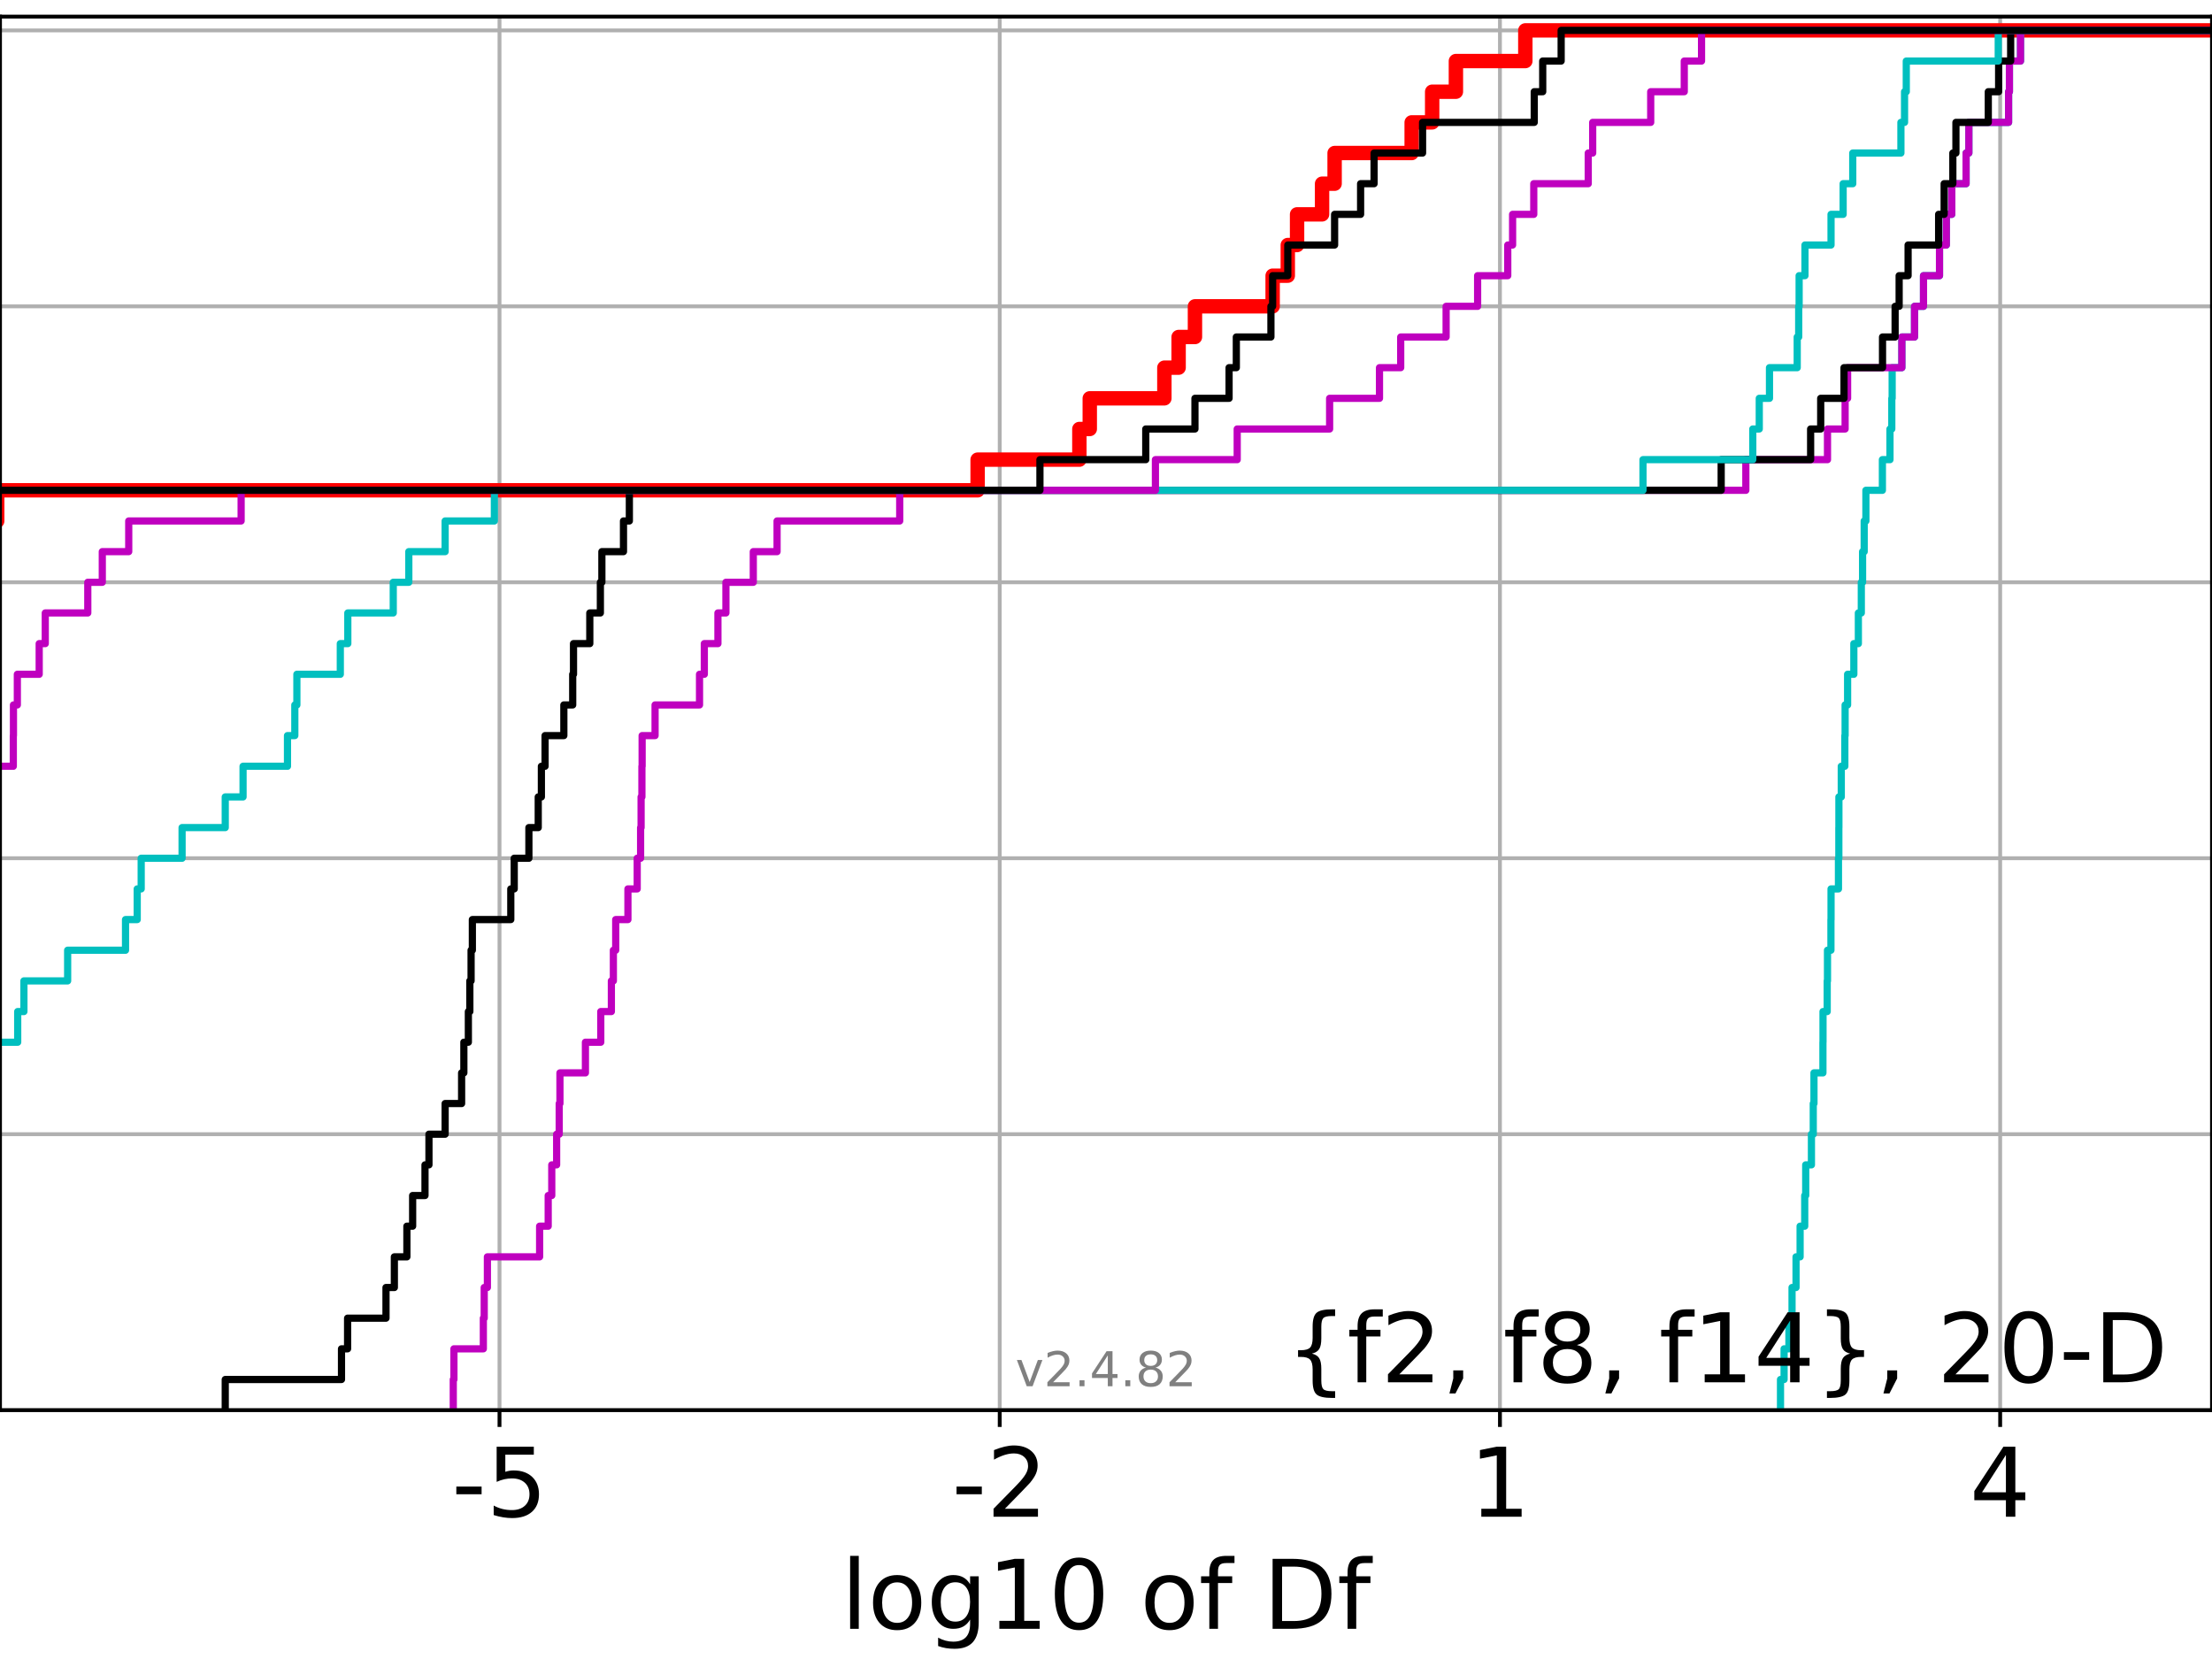 <?xml version="1.0" encoding="utf-8" standalone="no"?>
<!DOCTYPE svg PUBLIC "-//W3C//DTD SVG 1.1//EN"
  "http://www.w3.org/Graphics/SVG/1.1/DTD/svg11.dtd">
<!-- Created with matplotlib (https://matplotlib.org/) -->
<svg height="345.6pt" version="1.1" viewBox="0 0 460.8 345.6" width="460.8pt" xmlns="http://www.w3.org/2000/svg" xmlns:xlink="http://www.w3.org/1999/xlink">
 <defs>
  <style type="text/css">*{stroke-linecap:butt;stroke-linejoin:round;}</style>
 </defs>
 <g id="figure_1">
  <g id="patch_1">
   <path d="M 0 345.6 
L 460.8 345.6 
L 460.8 0 
L 0 0 
z
" style="fill:#ffffff;"/>
  </g>
  <g id="axes_1">
   <g id="patch_2">
    <path d="M 0 293.76 
L 460.8 293.76 
L 460.8 3.456 
L 0 3.456 
z
" style="fill:#ffffff;"/>
   </g>
   <g id="matplotlib.axis_1">
    <g id="xtick_1">
     <g id="line2d_1">
      <path clip-path="url(#p8bb2a93402)" d="M 104.055 293.76 
L 104.055 3.456 
" style="fill:none;stroke:#b0b0b0;stroke-linecap:square;stroke-width:0.8;"/>
     </g>
     <g id="line2d_2">
      <defs>
       <path d="M 0 0 
L 0 3.5 
" id="m684a164358" style="stroke:#000000;stroke-width:0.8;"/>
      </defs>
      <g>
       <use style="stroke:#000000;stroke-width:0.8;" x="104.055" xlink:href="#m684a164358" y="293.76"/>
      </g>
     </g>
     <g id="text_1">
      <!-- -5 -->
      <g transform="translate(94.085 315.957)scale(0.2 -0.2)">
       <defs>
        <path d="M 4.891 31.391 
L 31.203 31.391 
L 31.203 23.391 
L 4.891 23.391 
z
" id="DejaVuSans-45"/>
        <path d="M 10.797 72.906 
L 49.516 72.906 
L 49.516 64.594 
L 19.828 64.594 
L 19.828 46.734 
Q 21.969 47.469 24.109 47.828 
Q 26.266 48.188 28.422 48.188 
Q 40.625 48.188 47.75 41.5 
Q 54.891 34.812 54.891 23.391 
Q 54.891 11.625 47.562 5.094 
Q 40.234 -1.422 26.906 -1.422 
Q 22.312 -1.422 17.547 -0.641 
Q 12.797 0.141 7.719 1.703 
L 7.719 11.625 
Q 12.109 9.234 16.797 8.062 
Q 21.484 6.891 26.703 6.891 
Q 35.156 6.891 40.078 11.328 
Q 45.016 15.766 45.016 23.391 
Q 45.016 31 40.078 35.438 
Q 35.156 39.891 26.703 39.891 
Q 22.75 39.891 18.812 39.016 
Q 14.891 38.141 10.797 36.281 
z
" id="DejaVuSans-53"/>
       </defs>
       <use xlink:href="#DejaVuSans-45"/>
       <use x="36.084" xlink:href="#DejaVuSans-53"/>
      </g>
     </g>
    </g>
    <g id="xtick_2">
     <g id="line2d_3">
      <path clip-path="url(#p8bb2a93402)" d="M 208.261 293.76 
L 208.261 3.456 
" style="fill:none;stroke:#b0b0b0;stroke-linecap:square;stroke-width:0.8;"/>
     </g>
     <g id="line2d_4">
      <g>
       <use style="stroke:#000000;stroke-width:0.8;" x="208.261" xlink:href="#m684a164358" y="293.76"/>
      </g>
     </g>
     <g id="text_2">
      <!-- -2 -->
      <g transform="translate(198.29 315.957)scale(0.2 -0.2)">
       <defs>
        <path d="M 19.188 8.297 
L 53.609 8.297 
L 53.609 0 
L 7.328 0 
L 7.328 8.297 
Q 12.938 14.109 22.625 23.891 
Q 32.328 33.688 34.812 36.531 
Q 39.547 41.844 41.422 45.531 
Q 43.312 49.219 43.312 52.781 
Q 43.312 58.594 39.234 62.25 
Q 35.156 65.922 28.609 65.922 
Q 23.969 65.922 18.812 64.312 
Q 13.672 62.703 7.812 59.422 
L 7.812 69.391 
Q 13.766 71.781 18.938 73 
Q 24.125 74.219 28.422 74.219 
Q 39.75 74.219 46.484 68.547 
Q 53.219 62.891 53.219 53.422 
Q 53.219 48.922 51.531 44.891 
Q 49.859 40.875 45.406 35.406 
Q 44.188 33.984 37.641 27.219 
Q 31.109 20.453 19.188 8.297 
z
" id="DejaVuSans-50"/>
       </defs>
       <use xlink:href="#DejaVuSans-45"/>
       <use x="36.084" xlink:href="#DejaVuSans-50"/>
      </g>
     </g>
    </g>
    <g id="xtick_3">
     <g id="line2d_5">
      <path clip-path="url(#p8bb2a93402)" d="M 312.466 293.76 
L 312.466 3.456 
" style="fill:none;stroke:#b0b0b0;stroke-linecap:square;stroke-width:0.8;"/>
     </g>
     <g id="line2d_6">
      <g>
       <use style="stroke:#000000;stroke-width:0.8;" x="312.466" xlink:href="#m684a164358" y="293.76"/>
      </g>
     </g>
     <g id="text_3">
      <!-- 1 -->
      <g transform="translate(306.103 315.957)scale(0.2 -0.2)">
       <defs>
        <path d="M 12.406 8.297 
L 28.516 8.297 
L 28.516 63.922 
L 10.984 60.406 
L 10.984 69.391 
L 28.422 72.906 
L 38.281 72.906 
L 38.281 8.297 
L 54.391 8.297 
L 54.391 0 
L 12.406 0 
z
" id="DejaVuSans-49"/>
       </defs>
       <use xlink:href="#DejaVuSans-49"/>
      </g>
     </g>
    </g>
    <g id="xtick_4">
     <g id="line2d_7">
      <path clip-path="url(#p8bb2a93402)" d="M 416.671 293.76 
L 416.671 3.456 
" style="fill:none;stroke:#b0b0b0;stroke-linecap:square;stroke-width:0.8;"/>
     </g>
     <g id="line2d_8">
      <g>
       <use style="stroke:#000000;stroke-width:0.8;" x="416.671" xlink:href="#m684a164358" y="293.76"/>
      </g>
     </g>
     <g id="text_4">
      <!-- 4 -->
      <g transform="translate(410.309 315.957)scale(0.2 -0.2)">
       <defs>
        <path d="M 37.797 64.312 
L 12.891 25.391 
L 37.797 25.391 
z
M 35.203 72.906 
L 47.609 72.906 
L 47.609 25.391 
L 58.016 25.391 
L 58.016 17.188 
L 47.609 17.188 
L 47.609 0 
L 37.797 0 
L 37.797 17.188 
L 4.891 17.188 
L 4.891 26.703 
z
" id="DejaVuSans-52"/>
       </defs>
       <use xlink:href="#DejaVuSans-52"/>
      </g>
     </g>
    </g>
    <g id="text_5">
     <!-- log10 of Df -->
     <g transform="translate(175.214 339.313)scale(0.2 -0.2)">
      <defs>
       <path d="M 9.422 75.984 
L 18.406 75.984 
L 18.406 0 
L 9.422 0 
z
" id="DejaVuSans-108"/>
       <path d="M 30.609 48.391 
Q 23.391 48.391 19.188 42.75 
Q 14.984 37.109 14.984 27.297 
Q 14.984 17.484 19.156 11.844 
Q 23.344 6.203 30.609 6.203 
Q 37.797 6.203 41.984 11.859 
Q 46.188 17.531 46.188 27.297 
Q 46.188 37.016 41.984 42.703 
Q 37.797 48.391 30.609 48.391 
z
M 30.609 56 
Q 42.328 56 49.016 48.375 
Q 55.719 40.766 55.719 27.297 
Q 55.719 13.875 49.016 6.219 
Q 42.328 -1.422 30.609 -1.422 
Q 18.844 -1.422 12.172 6.219 
Q 5.516 13.875 5.516 27.297 
Q 5.516 40.766 12.172 48.375 
Q 18.844 56 30.609 56 
z
" id="DejaVuSans-111"/>
       <path d="M 45.406 27.984 
Q 45.406 37.75 41.375 43.109 
Q 37.359 48.484 30.078 48.484 
Q 22.859 48.484 18.828 43.109 
Q 14.797 37.75 14.797 27.984 
Q 14.797 18.266 18.828 12.891 
Q 22.859 7.516 30.078 7.516 
Q 37.359 7.516 41.375 12.891 
Q 45.406 18.266 45.406 27.984 
z
M 54.391 6.781 
Q 54.391 -7.172 48.188 -13.984 
Q 42 -20.797 29.203 -20.797 
Q 24.469 -20.797 20.266 -20.094 
Q 16.062 -19.391 12.109 -17.922 
L 12.109 -9.188 
Q 16.062 -11.328 19.922 -12.344 
Q 23.781 -13.375 27.781 -13.375 
Q 36.625 -13.375 41.016 -8.766 
Q 45.406 -4.156 45.406 5.172 
L 45.406 9.625 
Q 42.625 4.781 38.281 2.391 
Q 33.938 0 27.875 0 
Q 17.828 0 11.672 7.656 
Q 5.516 15.328 5.516 27.984 
Q 5.516 40.672 11.672 48.328 
Q 17.828 56 27.875 56 
Q 33.938 56 38.281 53.609 
Q 42.625 51.219 45.406 46.391 
L 45.406 54.688 
L 54.391 54.688 
z
" id="DejaVuSans-103"/>
       <path d="M 31.781 66.406 
Q 24.172 66.406 20.328 58.906 
Q 16.5 51.422 16.5 36.375 
Q 16.5 21.391 20.328 13.891 
Q 24.172 6.391 31.781 6.391 
Q 39.453 6.391 43.281 13.891 
Q 47.125 21.391 47.125 36.375 
Q 47.125 51.422 43.281 58.906 
Q 39.453 66.406 31.781 66.406 
z
M 31.781 74.219 
Q 44.047 74.219 50.516 64.516 
Q 56.984 54.828 56.984 36.375 
Q 56.984 17.969 50.516 8.266 
Q 44.047 -1.422 31.781 -1.422 
Q 19.531 -1.422 13.062 8.266 
Q 6.594 17.969 6.594 36.375 
Q 6.594 54.828 13.062 64.516 
Q 19.531 74.219 31.781 74.219 
z
" id="DejaVuSans-48"/>
       <path id="DejaVuSans-32"/>
       <path d="M 37.109 75.984 
L 37.109 68.5 
L 28.516 68.5 
Q 23.688 68.5 21.797 66.547 
Q 19.922 64.594 19.922 59.516 
L 19.922 54.688 
L 34.719 54.688 
L 34.719 47.703 
L 19.922 47.703 
L 19.922 0 
L 10.891 0 
L 10.891 47.703 
L 2.297 47.703 
L 2.297 54.688 
L 10.891 54.688 
L 10.891 58.5 
Q 10.891 67.625 15.141 71.797 
Q 19.391 75.984 28.609 75.984 
z
" id="DejaVuSans-102"/>
       <path d="M 19.672 64.797 
L 19.672 8.109 
L 31.594 8.109 
Q 46.688 8.109 53.688 14.938 
Q 60.688 21.781 60.688 36.531 
Q 60.688 51.172 53.688 57.984 
Q 46.688 64.797 31.594 64.797 
z
M 9.812 72.906 
L 30.078 72.906 
Q 51.266 72.906 61.172 64.094 
Q 71.094 55.281 71.094 36.531 
Q 71.094 17.672 61.125 8.828 
Q 51.172 0 30.078 0 
L 9.812 0 
z
" id="DejaVuSans-68"/>
      </defs>
      <use xlink:href="#DejaVuSans-108"/>
      <use x="27.783" xlink:href="#DejaVuSans-111"/>
      <use x="88.965" xlink:href="#DejaVuSans-103"/>
      <use x="152.441" xlink:href="#DejaVuSans-49"/>
      <use x="216.064" xlink:href="#DejaVuSans-48"/>
      <use x="279.688" xlink:href="#DejaVuSans-32"/>
      <use x="311.475" xlink:href="#DejaVuSans-111"/>
      <use x="372.656" xlink:href="#DejaVuSans-102"/>
      <use x="407.861" xlink:href="#DejaVuSans-32"/>
      <use x="439.648" xlink:href="#DejaVuSans-68"/>
      <use x="516.65" xlink:href="#DejaVuSans-102"/>
     </g>
    </g>
   </g>
   <g id="matplotlib.axis_2">
    <g id="ytick_1">
     <g id="line2d_9">
      <path clip-path="url(#p8bb2a93402)" d="M 0 293.76 
L 460.8 293.76 
" style="fill:none;stroke:#b0b0b0;stroke-linecap:square;stroke-width:0.8;"/>
     </g>
     <g id="line2d_10">
      <defs>
       <path d="M 0 0 
L -3.5 0 
" id="m8ff29991c1" style="stroke:#000000;stroke-width:0.8;"/>
      </defs>
      <g>
       <use style="stroke:#000000;stroke-width:0.8;" x="0" xlink:href="#m8ff29991c1" y="293.76"/>
      </g>
     </g>
    </g>
    <g id="ytick_2">
     <g id="line2d_11">
      <path clip-path="url(#p8bb2a93402)" d="M 0 236.274 
L 460.8 236.274 
" style="fill:none;stroke:#b0b0b0;stroke-linecap:square;stroke-width:0.8;"/>
     </g>
     <g id="line2d_12">
      <g>
       <use style="stroke:#000000;stroke-width:0.8;" x="0" xlink:href="#m8ff29991c1" y="236.274"/>
      </g>
     </g>
    </g>
    <g id="ytick_3">
     <g id="line2d_13">
      <path clip-path="url(#p8bb2a93402)" d="M 0 178.788 
L 460.8 178.788 
" style="fill:none;stroke:#b0b0b0;stroke-linecap:square;stroke-width:0.8;"/>
     </g>
     <g id="line2d_14">
      <g>
       <use style="stroke:#000000;stroke-width:0.8;" x="0" xlink:href="#m8ff29991c1" y="178.788"/>
      </g>
     </g>
    </g>
    <g id="ytick_4">
     <g id="line2d_15">
      <path clip-path="url(#p8bb2a93402)" d="M 0 121.302 
L 460.8 121.302 
" style="fill:none;stroke:#b0b0b0;stroke-linecap:square;stroke-width:0.8;"/>
     </g>
     <g id="line2d_16">
      <g>
       <use style="stroke:#000000;stroke-width:0.8;" x="0" xlink:href="#m8ff29991c1" y="121.302"/>
      </g>
     </g>
    </g>
    <g id="ytick_5">
     <g id="line2d_17">
      <path clip-path="url(#p8bb2a93402)" d="M 0 63.816 
L 460.8 63.816 
" style="fill:none;stroke:#b0b0b0;stroke-linecap:square;stroke-width:0.8;"/>
     </g>
     <g id="line2d_18">
      <g>
       <use style="stroke:#000000;stroke-width:0.8;" x="0" xlink:href="#m8ff29991c1" y="63.816"/>
      </g>
     </g>
    </g>
    <g id="ytick_6">
     <g id="line2d_19">
      <path clip-path="url(#p8bb2a93402)" d="M 0 6.33 
L 460.8 6.33 
" style="fill:none;stroke:#b0b0b0;stroke-linecap:square;stroke-width:0.8;"/>
     </g>
     <g id="line2d_20">
      <g>
       <use style="stroke:#000000;stroke-width:0.8;" x="0" xlink:href="#m8ff29991c1" y="6.33"/>
      </g>
     </g>
    </g>
   </g>
   <g id="line2d_21">
    <path clip-path="url(#p8bb2a93402)" d="M -1 108.528 
L -0.582 108.528 
L -0.582 102.14 
L 203.656 102.14 
L 203.656 95.753 
L 224.852 95.753 
L 224.852 89.366 
L 227.02 89.366 
L 227.02 82.978 
L 242.559 82.978 
L 242.559 76.591 
L 245.527 76.591 
L 245.527 70.204 
L 248.931 70.204 
L 248.931 63.816 
L 265.114 63.816 
L 265.114 57.429 
L 268.27 57.429 
L 268.27 51.042 
L 270.204 51.042 
L 270.204 44.654 
L 275.412 44.654 
L 275.412 38.267 
L 278.024 38.267 
L 278.024 31.88 
L 294.077 31.88 
L 294.077 25.492 
L 298.347 25.492 
L 298.347 19.105 
L 303.291 19.105 
L 303.291 12.718 
L 317.754 12.718 
L 317.754 6.33 
L 317.754 6.33 
L 317.754 6.33 
L 460.8 6.33 
" style="fill:none;stroke:#ff0000;stroke-linecap:square;stroke-width:3;"/>
   </g>
   <g id="line2d_22">
    <path clip-path="url(#p8bb2a93402)" d="M 370.911 293.76 
L 370.911 287.373 
L 371.66 287.373 
L 371.66 280.985 
L 372.664 280.985 
L 372.664 274.598 
L 373.315 274.598 
L 373.315 268.211 
L 374.148 268.211 
L 374.148 261.823 
L 374.996 261.823 
L 374.996 255.436 
L 375.957 255.436 
L 375.957 249.049 
L 376.162 249.049 
L 376.162 242.661 
L 377.355 242.661 
L 377.355 236.274 
L 377.735 236.274 
L 377.735 229.887 
L 377.884 229.887 
L 377.884 223.499 
L 379.749 223.499 
L 379.749 217.112 
L 379.767 217.112 
L 379.767 210.725 
L 380.638 210.725 
L 380.638 204.337 
L 380.699 204.337 
L 380.699 197.95 
L 381.418 197.95 
L 381.418 191.563 
L 381.441 191.563 
L 381.441 185.175 
L 382.985 185.175 
L 382.985 178.788 
L 383.064 178.788 
L 383.064 172.401 
L 383.077 172.401 
L 383.077 166.013 
L 383.572 166.013 
L 383.572 159.626 
L 384.312 159.626 
L 384.312 153.239 
L 384.372 153.239 
L 384.372 146.851 
L 384.89 146.851 
L 384.89 140.464 
L 386.189 140.464 
L 386.189 134.077 
L 387.132 134.077 
L 387.132 127.69 
L 387.745 127.69 
L 387.745 121.302 
L 388.01 121.302 
L 388.01 114.915 
L 388.345 114.915 
L 388.345 108.528 
L 388.701 108.528 
L 388.701 102.14 
L 392.137 102.14 
L 392.137 95.753 
L 393.716 95.753 
L 393.716 89.366 
L 394.096 89.366 
L 394.096 82.978 
L 394.171 82.978 
L 394.171 76.591 
L 396.191 76.591 
L 396.191 70.204 
L 398.831 70.204 
L 398.831 63.816 
L 400.7 63.816 
L 400.7 57.429 
L 404.037 57.429 
L 404.037 51.042 
L 405.457 51.042 
L 405.457 44.654 
L 406.59 44.654 
L 406.59 38.267 
L 409.571 38.267 
L 409.571 31.88 
L 410.15 31.88 
L 410.15 25.492 
L 418.426 25.492 
L 418.426 19.105 
L 418.6 19.105 
L 418.6 12.718 
L 420.909 12.718 
L 420.909 6.33 
L 420.909 6.33 
L 420.909 6.33 
L 460.8 6.33 
" style="fill:none;stroke:#00bfbf;stroke-linecap:square;stroke-width:1.5;"/>
   </g>
   <g id="line2d_23">
    <path clip-path="url(#p8bb2a93402)" d="M 94.425 293.76 
L 94.425 287.373 
L 94.561 287.373 
L 94.561 280.985 
L 100.689 280.985 
L 100.689 274.598 
L 100.872 274.598 
L 100.872 268.211 
L 101.534 268.211 
L 101.534 261.823 
L 112.413 261.823 
L 112.413 255.436 
L 114.2 255.436 
L 114.2 249.049 
L 114.943 249.049 
L 114.943 242.661 
L 115.958 242.661 
L 115.958 236.274 
L 116.494 236.274 
L 116.494 229.887 
L 116.646 229.887 
L 116.646 223.499 
L 121.954 223.499 
L 121.954 217.112 
L 125.151 217.112 
L 125.151 210.725 
L 127.36 210.725 
L 127.36 204.337 
L 127.777 204.337 
L 127.777 197.95 
L 128.264 197.95 
L 128.264 191.563 
L 130.808 191.563 
L 130.808 185.175 
L 132.739 185.175 
L 132.739 178.788 
L 133.449 178.788 
L 133.449 172.401 
L 133.552 172.401 
L 133.552 166.013 
L 133.722 166.013 
L 133.722 159.626 
L 133.767 159.626 
L 133.767 153.239 
L 136.464 153.239 
L 136.464 146.851 
L 145.724 146.851 
L 145.724 140.464 
L 146.722 140.464 
L 146.722 134.077 
L 149.556 134.077 
L 149.556 127.69 
L 151.223 127.69 
L 151.223 121.302 
L 156.925 121.302 
L 156.925 114.915 
L 161.879 114.915 
L 161.879 108.528 
L 187.426 108.528 
L 187.426 102.14 
L 363.69 102.14 
L 363.69 95.753 
L 380.699 95.753 
L 380.699 89.366 
L 384.372 89.366 
L 384.372 82.978 
L 384.89 82.978 
L 384.89 76.591 
L 396.191 76.591 
L 396.191 70.204 
L 398.831 70.204 
L 398.831 63.816 
L 400.7 63.816 
L 400.7 57.429 
L 404.037 57.429 
L 404.037 51.042 
L 405.457 51.042 
L 405.457 44.654 
L 406.59 44.654 
L 406.59 38.267 
L 409.571 38.267 
L 409.571 31.88 
L 410.15 31.88 
L 410.15 25.492 
L 418.426 25.492 
L 418.426 19.105 
L 418.6 19.105 
L 418.6 12.718 
L 420.909 12.718 
L 420.909 6.33 
L 420.909 6.33 
L 420.909 6.33 
L 460.8 6.33 
" style="fill:none;stroke:#bf00bf;stroke-linecap:square;stroke-width:1.5;"/>
   </g>
   <g id="line2d_24">
    <path clip-path="url(#p8bb2a93402)" d="M 46.923 293.76 
L 46.923 287.373 
L 71.14 287.373 
L 71.14 280.985 
L 72.41 280.985 
L 72.41 274.598 
L 80.41 274.598 
L 80.41 268.211 
L 82.152 268.211 
L 82.152 261.823 
L 84.761 261.823 
L 84.761 255.436 
L 85.96 255.436 
L 85.96 249.049 
L 88.535 249.049 
L 88.535 242.661 
L 89.36 242.661 
L 89.36 236.274 
L 92.73 236.274 
L 92.73 229.887 
L 96.162 229.887 
L 96.162 223.499 
L 96.631 223.499 
L 96.631 217.112 
L 97.569 217.112 
L 97.569 210.725 
L 97.877 210.725 
L 97.877 204.337 
L 98.135 204.337 
L 98.135 197.95 
L 98.401 197.95 
L 98.401 191.563 
L 106.407 191.563 
L 106.407 185.175 
L 107.123 185.175 
L 107.123 178.788 
L 110.178 178.788 
L 110.178 172.401 
L 112.124 172.401 
L 112.124 166.013 
L 112.781 166.013 
L 112.781 159.626 
L 113.548 159.626 
L 113.548 153.239 
L 117.46 153.239 
L 117.46 146.851 
L 119.304 146.851 
L 119.304 140.464 
L 119.471 140.464 
L 119.471 134.077 
L 122.866 134.077 
L 122.866 127.69 
L 125.068 127.69 
L 125.068 121.302 
L 125.382 121.302 
L 125.382 114.915 
L 129.884 114.915 
L 129.884 108.528 
L 131.107 108.528 
L 131.107 102.14 
L 358.552 102.14 
L 358.552 95.753 
L 377.186 95.753 
L 377.186 89.366 
L 379.285 89.366 
L 379.285 82.978 
L 384.14 82.978 
L 384.14 76.591 
L 392.164 76.591 
L 392.164 70.204 
L 394.787 70.204 
L 394.787 63.816 
L 395.626 63.816 
L 395.626 57.429 
L 397.492 57.429 
L 397.492 51.042 
L 403.852 51.042 
L 403.852 44.654 
L 405.003 44.654 
L 405.003 38.267 
L 406.813 38.267 
L 406.813 31.88 
L 407.456 31.88 
L 407.456 25.492 
L 414.197 25.492 
L 414.197 19.105 
L 416.352 19.105 
L 416.352 12.718 
L 418.857 12.718 
L 418.857 6.33 
L 418.857 6.33 
L 418.857 6.33 
L 460.8 6.33 
" style="fill:none;stroke:#000000;stroke-linecap:square;stroke-width:1.5;"/>
   </g>
   <g id="line2d_25">
    <path clip-path="url(#p8bb2a93402)" d="M -1 217.112 
L 3.687 217.112 
L 3.687 210.725 
L 4.982 210.725 
L 4.982 204.337 
L 14.092 204.337 
L 14.092 197.95 
L 26.148 197.95 
L 26.148 191.563 
L 28.584 191.563 
L 28.584 185.175 
L 29.413 185.175 
L 29.413 178.788 
L 37.932 178.788 
L 37.932 172.401 
L 46.923 172.401 
L 46.923 166.013 
L 50.633 166.013 
L 50.633 159.626 
L 59.889 159.626 
L 59.889 153.239 
L 61.417 153.239 
L 61.417 146.851 
L 61.846 146.851 
L 61.846 140.464 
L 70.894 140.464 
L 70.894 134.077 
L 72.456 134.077 
L 72.456 127.69 
L 81.922 127.69 
L 81.922 121.302 
L 85.163 121.302 
L 85.163 114.915 
L 92.73 114.915 
L 92.73 108.528 
L 102.987 108.528 
L 102.987 102.14 
L 342.265 102.14 
L 342.265 95.753 
L 365.136 95.753 
L 365.136 89.366 
L 366.488 89.366 
L 366.488 82.978 
L 368.616 82.978 
L 368.616 76.591 
L 374.392 76.591 
L 374.392 70.204 
L 374.702 70.204 
L 374.702 63.816 
L 374.792 63.816 
L 374.792 57.429 
L 376.006 57.429 
L 376.006 51.042 
L 381.439 51.042 
L 381.439 44.654 
L 383.96 44.654 
L 383.96 38.267 
L 385.962 38.267 
L 385.962 31.88 
L 395.995 31.88 
L 395.995 25.492 
L 396.752 25.492 
L 396.752 19.105 
L 397.114 19.105 
L 397.114 12.718 
L 416.271 12.718 
L 416.271 6.33 
L 416.271 6.33 
L 416.271 6.33 
L 460.8 6.33 
" style="fill:none;stroke:#00bfbf;stroke-linecap:square;stroke-width:1.5;"/>
   </g>
   <g id="line2d_26">
    <path clip-path="url(#p8bb2a93402)" d="M -1 159.626 
L 2.773 159.626 
L 2.773 153.239 
L 2.802 153.239 
L 2.802 146.851 
L 3.613 146.851 
L 3.613 140.464 
L 8.166 140.464 
L 8.166 134.077 
L 9.43 134.077 
L 9.43 127.69 
L 18.288 127.69 
L 18.288 121.302 
L 21.31 121.302 
L 21.31 114.915 
L 26.817 114.915 
L 26.817 108.528 
L 50.232 108.528 
L 50.232 102.14 
L 240.696 102.14 
L 240.696 95.753 
L 257.733 95.753 
L 257.733 89.366 
L 276.985 89.366 
L 276.985 82.978 
L 287.374 82.978 
L 287.374 76.591 
L 291.793 76.591 
L 291.793 70.204 
L 301.253 70.204 
L 301.253 63.816 
L 307.815 63.816 
L 307.815 57.429 
L 314.095 57.429 
L 314.095 51.042 
L 315.102 51.042 
L 315.102 44.654 
L 319.513 44.654 
L 319.513 38.267 
L 330.859 38.267 
L 330.859 31.88 
L 331.787 31.88 
L 331.787 25.492 
L 343.873 25.492 
L 343.873 19.105 
L 350.863 19.105 
L 350.863 12.718 
L 354.462 12.718 
L 354.462 6.33 
L 354.462 6.33 
L 354.462 6.33 
L 460.8 6.33 
" style="fill:none;stroke:#bf00bf;stroke-linecap:square;stroke-width:1.5;"/>
   </g>
   <g id="line2d_27">
    <path clip-path="url(#p8bb2a93402)" d="M -1 108.528 
L -0.582 108.528 
L -0.582 102.14 
L 216.638 102.14 
L 216.638 95.753 
L 238.683 95.753 
L 238.683 89.366 
L 248.931 89.366 
L 248.931 82.978 
L 256.039 82.978 
L 256.039 76.591 
L 257.55 76.591 
L 257.55 70.204 
L 264.757 70.204 
L 264.757 63.816 
L 265.114 63.816 
L 265.114 57.429 
L 268.27 57.429 
L 268.27 51.042 
L 278.024 51.042 
L 278.024 44.654 
L 283.438 44.654 
L 283.438 38.267 
L 286.245 38.267 
L 286.245 31.88 
L 296.347 31.88 
L 296.347 25.492 
L 319.612 25.492 
L 319.612 19.105 
L 321.376 19.105 
L 321.376 12.718 
L 325.217 12.718 
L 325.217 6.33 
L 325.217 6.33 
L 325.217 6.33 
L 460.8 6.33 
" style="fill:none;stroke:#000000;stroke-linecap:square;stroke-width:1.5;"/>
   </g>
   <g id="patch_3">
    <path d="M 0 293.76 
L 0 3.456 
" style="fill:none;stroke:#000000;stroke-linecap:square;stroke-linejoin:miter;stroke-width:0.8;"/>
   </g>
   <g id="patch_4">
    <path d="M 460.8 293.76 
L 460.8 3.456 
" style="fill:none;stroke:#000000;stroke-linecap:square;stroke-linejoin:miter;stroke-width:0.8;"/>
   </g>
   <g id="patch_5">
    <path d="M 0 293.76 
L 460.8 293.76 
" style="fill:none;stroke:#000000;stroke-linecap:square;stroke-linejoin:miter;stroke-width:0.8;"/>
   </g>
   <g id="patch_6">
    <path d="M 0 3.456 
L 460.8 3.456 
" style="fill:none;stroke:#000000;stroke-linecap:square;stroke-linejoin:miter;stroke-width:0.8;"/>
   </g>
   <g id="text_6">
    <!-- {f2, f8, f14}, 20-D -->
    <g transform="translate(267.909 287.954)scale(0.2 -0.2)">
     <defs>
      <path d="M 51.125 -9.281 
L 51.125 -16.312 
L 48.094 -16.312 
Q 35.938 -16.312 31.812 -12.688 
Q 27.688 -9.078 27.688 1.703 
L 27.688 13.375 
Q 27.688 20.75 25.047 23.578 
Q 22.406 26.422 15.484 26.422 
L 12.5 26.422 
L 12.5 33.406 
L 15.484 33.406 
Q 22.469 33.406 25.078 36.203 
Q 27.688 39.016 27.688 46.297 
L 27.688 58.016 
Q 27.688 68.797 31.812 72.391 
Q 35.938 75.984 48.094 75.984 
L 51.125 75.984 
L 51.125 69 
L 47.797 69 
Q 40.922 69 38.812 66.844 
Q 36.719 64.703 36.719 57.812 
L 36.719 45.703 
Q 36.719 38.031 34.5 34.562 
Q 32.281 31.109 26.906 29.891 
Q 32.328 28.562 34.516 25.094 
Q 36.719 21.625 36.719 14.016 
L 36.719 1.906 
Q 36.719 -4.984 38.812 -7.125 
Q 40.922 -9.281 47.797 -9.281 
z
" id="DejaVuSans-123"/>
      <path d="M 11.719 12.406 
L 22.016 12.406 
L 22.016 4 
L 14.016 -11.625 
L 7.719 -11.625 
L 11.719 4 
z
" id="DejaVuSans-44"/>
      <path d="M 31.781 34.625 
Q 24.75 34.625 20.719 30.859 
Q 16.703 27.094 16.703 20.516 
Q 16.703 13.922 20.719 10.156 
Q 24.75 6.391 31.781 6.391 
Q 38.812 6.391 42.859 10.172 
Q 46.922 13.969 46.922 20.516 
Q 46.922 27.094 42.891 30.859 
Q 38.875 34.625 31.781 34.625 
z
M 21.922 38.812 
Q 15.578 40.375 12.031 44.719 
Q 8.5 49.078 8.5 55.328 
Q 8.5 64.062 14.719 69.141 
Q 20.953 74.219 31.781 74.219 
Q 42.672 74.219 48.875 69.141 
Q 55.078 64.062 55.078 55.328 
Q 55.078 49.078 51.531 44.719 
Q 48 40.375 41.703 38.812 
Q 48.828 37.156 52.797 32.312 
Q 56.781 27.484 56.781 20.516 
Q 56.781 9.906 50.312 4.234 
Q 43.844 -1.422 31.781 -1.422 
Q 19.734 -1.422 13.25 4.234 
Q 6.781 9.906 6.781 20.516 
Q 6.781 27.484 10.781 32.312 
Q 14.797 37.156 21.922 38.812 
z
M 18.312 54.391 
Q 18.312 48.734 21.844 45.562 
Q 25.391 42.391 31.781 42.391 
Q 38.141 42.391 41.719 45.562 
Q 45.312 48.734 45.312 54.391 
Q 45.312 60.062 41.719 63.234 
Q 38.141 66.406 31.781 66.406 
Q 25.391 66.406 21.844 63.234 
Q 18.312 60.062 18.312 54.391 
z
" id="DejaVuSans-56"/>
      <path d="M 12.5 -9.281 
L 15.922 -9.281 
Q 22.75 -9.281 24.828 -7.172 
Q 26.906 -5.078 26.906 1.906 
L 26.906 14.016 
Q 26.906 21.625 29.094 25.094 
Q 31.297 28.562 36.719 29.891 
Q 31.297 31.109 29.094 34.562 
Q 26.906 38.031 26.906 45.703 
L 26.906 57.812 
Q 26.906 64.75 24.828 66.875 
Q 22.75 69 15.922 69 
L 12.5 69 
L 12.5 75.984 
L 15.578 75.984 
Q 27.734 75.984 31.812 72.391 
Q 35.891 68.797 35.891 58.016 
L 35.891 46.297 
Q 35.891 39.016 38.516 36.203 
Q 41.156 33.406 48.094 33.406 
L 51.125 33.406 
L 51.125 26.422 
L 48.094 26.422 
Q 41.156 26.422 38.516 23.578 
Q 35.891 20.75 35.891 13.375 
L 35.891 1.703 
Q 35.891 -9.078 31.812 -12.688 
Q 27.734 -16.312 15.578 -16.312 
L 12.5 -16.312 
z
" id="DejaVuSans-125"/>
     </defs>
     <use xlink:href="#DejaVuSans-123"/>
     <use x="63.623" xlink:href="#DejaVuSans-102"/>
     <use x="98.828" xlink:href="#DejaVuSans-50"/>
     <use x="162.451" xlink:href="#DejaVuSans-44"/>
     <use x="194.238" xlink:href="#DejaVuSans-32"/>
     <use x="226.025" xlink:href="#DejaVuSans-102"/>
     <use x="261.23" xlink:href="#DejaVuSans-56"/>
     <use x="324.854" xlink:href="#DejaVuSans-44"/>
     <use x="356.641" xlink:href="#DejaVuSans-32"/>
     <use x="388.428" xlink:href="#DejaVuSans-102"/>
     <use x="423.633" xlink:href="#DejaVuSans-49"/>
     <use x="487.256" xlink:href="#DejaVuSans-52"/>
     <use x="550.879" xlink:href="#DejaVuSans-125"/>
     <use x="614.502" xlink:href="#DejaVuSans-44"/>
     <use x="646.289" xlink:href="#DejaVuSans-32"/>
     <use x="678.076" xlink:href="#DejaVuSans-50"/>
     <use x="741.699" xlink:href="#DejaVuSans-48"/>
     <use x="805.322" xlink:href="#DejaVuSans-45"/>
     <use x="841.406" xlink:href="#DejaVuSans-68"/>
    </g>
   </g>
   <g id="text_7">
    <!-- v2.4.82 -->
    <g style="fill:#808080;" transform="translate(211.537 288.777)scale(0.1 -0.1)">
     <defs>
      <path d="M 2.984 54.688 
L 12.5 54.688 
L 29.594 8.797 
L 46.688 54.688 
L 56.203 54.688 
L 35.688 0 
L 23.484 0 
z
" id="DejaVuSans-118"/>
      <path d="M 10.688 12.406 
L 21 12.406 
L 21 0 
L 10.688 0 
z
" id="DejaVuSans-46"/>
     </defs>
     <use xlink:href="#DejaVuSans-118"/>
     <use x="59.18" xlink:href="#DejaVuSans-50"/>
     <use x="122.803" xlink:href="#DejaVuSans-46"/>
     <use x="154.59" xlink:href="#DejaVuSans-52"/>
     <use x="218.213" xlink:href="#DejaVuSans-46"/>
     <use x="250" xlink:href="#DejaVuSans-56"/>
     <use x="313.623" xlink:href="#DejaVuSans-50"/>
    </g>
   </g>
  </g>
 </g>
 <defs>
  <clipPath id="p8bb2a93402">
   <rect height="290.304" width="460.8" x="0" y="3.456"/>
  </clipPath>
 </defs>
</svg>
